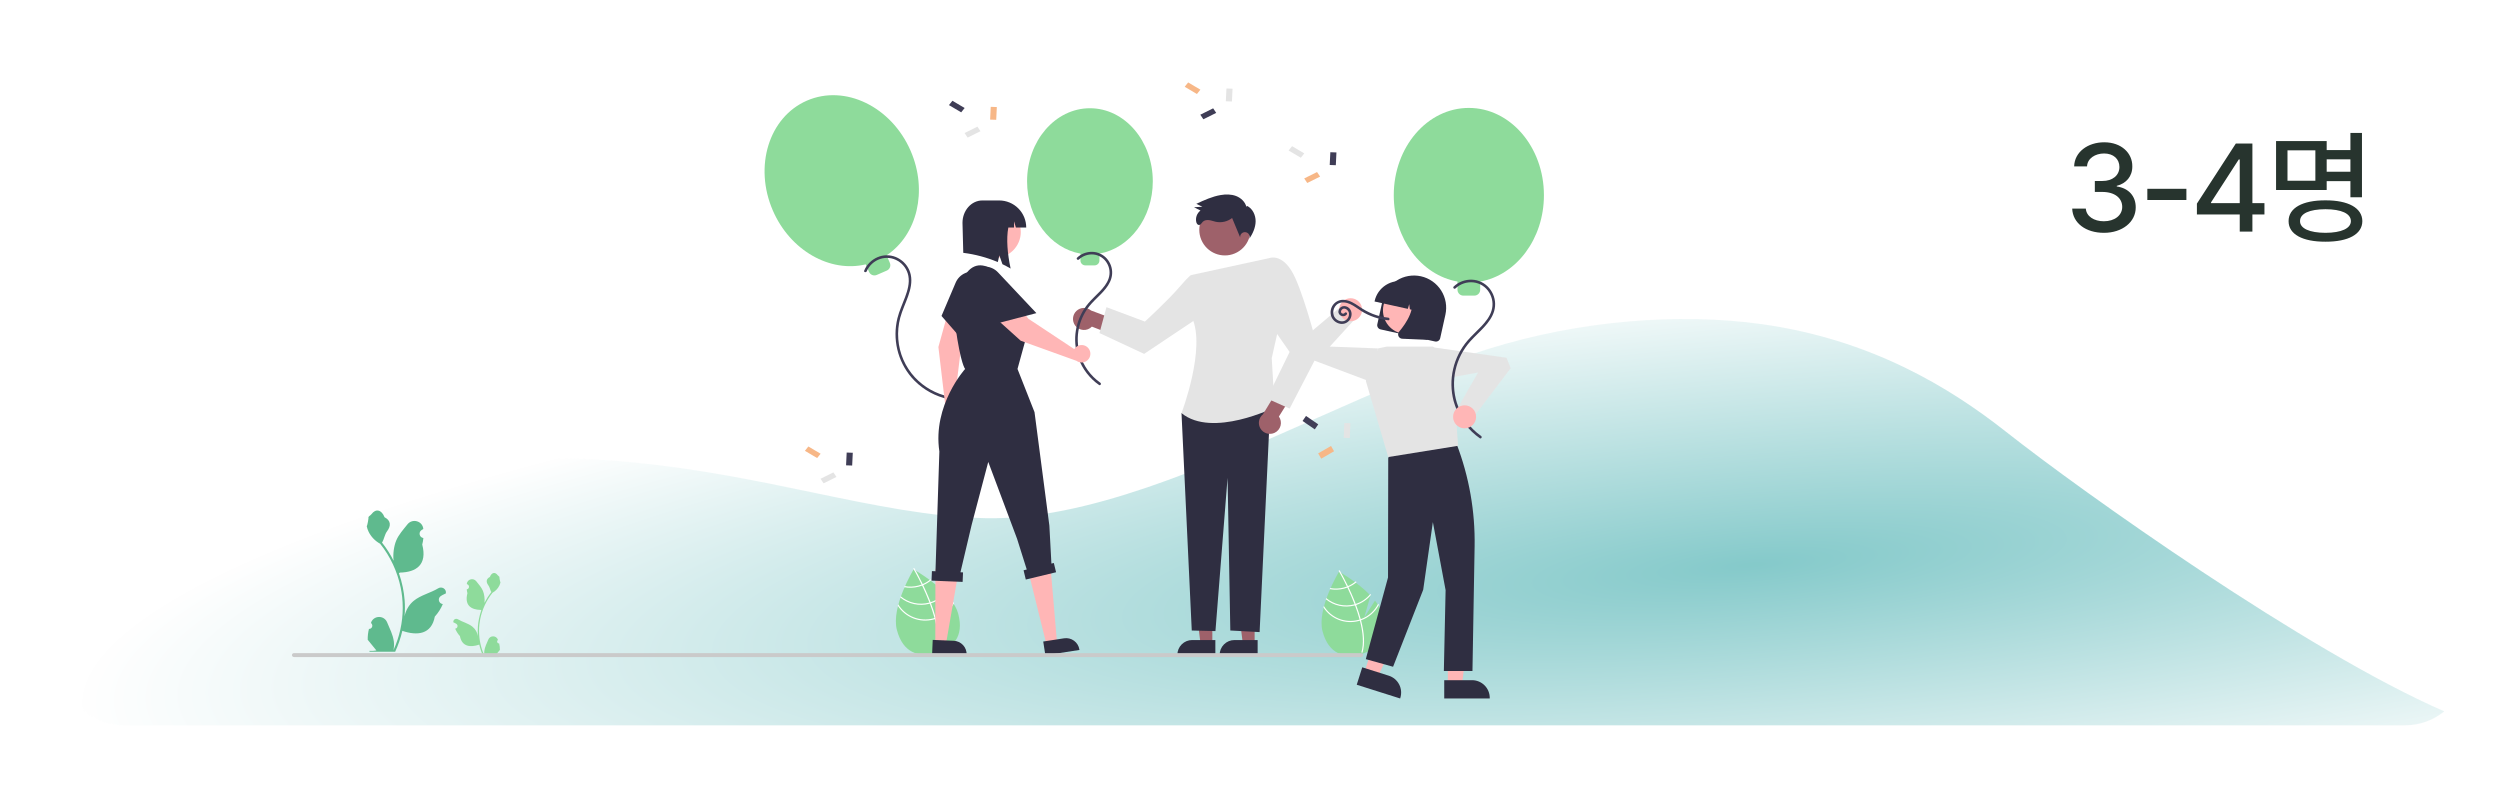 <svg width="321" height="101" viewBox="0 0 321 101" fill="none" xmlns="http://www.w3.org/2000/svg">
<g filter="url(#filter0_d_264_1152)">
<rect x="313.846" y="7.133" width="86" height="306" rx="8" transform="rotate(90 313.846 7.133)" fill="white"/>
</g>
<path opacity="0.5" fill-rule="evenodd" clip-rule="evenodd" d="M7.947 81.767V85.133C7.947 89.551 11.528 93.133 15.947 93.133L308.794 93.133C310.71 93.133 312.468 92.46 313.846 91.337C296.183 83.673 267.283 63.1 257.587 55.45C250.294 49.696 240.169 43.563 226.16 41.613C215.648 40.15 202.846 41.122 191.14 44.792C184.296 46.937 176.814 50.251 169.139 53.651C154.608 60.087 139.383 66.831 126.474 66.534C119.425 66.373 112.206 64.869 104.338 63.231C90.184 60.284 73.93 56.9 52.797 60.102C35.448 62.731 18.92 72.768 7.947 81.767Z" fill="url(#paint0_radial_264_1152)"/>
<path d="M47.373 80.752C47.749 80.776 47.957 80.308 47.672 80.035L47.644 79.923L47.655 79.896C48.036 78.988 49.326 78.994 49.704 79.903C50.039 80.71 50.465 81.519 50.57 82.372C50.617 82.748 50.596 83.132 50.513 83.501C51.298 81.787 51.711 79.914 51.711 78.031C51.711 77.558 51.685 77.085 51.632 76.613C51.588 76.227 51.528 75.843 51.451 75.463C51.031 73.408 50.121 71.451 48.809 69.816C48.178 69.471 47.652 68.932 47.334 68.286C47.22 68.053 47.13 67.802 47.088 67.547C47.16 67.557 47.359 66.463 47.304 66.396C47.404 66.244 47.584 66.169 47.693 66.021C48.236 65.284 48.985 65.412 49.376 66.414C50.211 66.835 50.219 67.534 49.706 68.206C49.381 68.634 49.336 69.213 49.05 69.67C49.079 69.708 49.11 69.744 49.139 69.782C49.679 70.474 50.145 71.218 50.539 71.999C50.428 71.131 50.592 70.085 50.872 69.41C51.19 68.642 51.787 67.995 52.313 67.33C52.945 66.532 54.24 66.88 54.351 67.892L54.354 67.921C54.276 67.966 54.2 68.012 54.125 68.062C53.699 68.344 53.846 69.004 54.351 69.082L54.362 69.084C54.334 69.365 54.286 69.644 54.215 69.919C54.89 72.527 53.434 73.477 51.354 73.52C51.308 73.544 51.264 73.567 51.218 73.59C51.428 74.183 51.597 74.791 51.721 75.408C51.833 75.953 51.911 76.504 51.955 77.057C52.009 77.755 52.004 78.456 51.945 79.153L51.949 79.128C52.098 78.361 52.515 77.644 53.12 77.147C54.021 76.407 55.294 76.134 56.266 75.539C56.734 75.253 57.334 75.623 57.252 76.166L57.248 76.192C57.103 76.251 56.962 76.319 56.826 76.395C56.748 76.439 56.671 76.486 56.596 76.535C56.17 76.817 56.317 77.478 56.822 77.556L56.834 77.558L56.858 77.562C56.609 78.151 56.263 78.698 55.83 79.17C55.408 81.448 53.597 81.664 51.659 81.001H51.658C51.446 81.923 51.136 82.825 50.739 83.684H47.455C47.443 83.647 47.433 83.61 47.422 83.573C47.726 83.592 48.032 83.575 48.331 83.519C48.087 83.22 47.843 82.919 47.6 82.62C47.594 82.614 47.589 82.608 47.584 82.602C47.461 82.449 47.336 82.297 47.213 82.144C47.205 81.675 47.261 81.206 47.373 80.752Z" fill="#5FBA8E"/>
<path d="M64.09 82.619C63.866 82.633 63.742 82.354 63.912 82.192L63.929 82.125L63.922 82.109C63.695 81.569 62.927 81.572 62.703 82.114C62.503 82.594 62.249 83.075 62.187 83.583C62.159 83.807 62.171 84.035 62.221 84.255C61.754 83.235 61.508 82.12 61.508 80.999C61.508 80.718 61.523 80.436 61.555 80.155C61.581 79.925 61.617 79.697 61.663 79.471C61.913 78.247 62.455 77.082 63.236 76.109C63.611 75.904 63.924 75.583 64.113 75.199C64.181 75.06 64.234 74.911 64.26 74.759C64.217 74.764 64.099 74.113 64.131 74.073C64.071 73.983 63.965 73.938 63.9 73.85C63.576 73.412 63.13 73.488 62.898 74.084C62.401 74.335 62.396 74.751 62.701 75.151C62.895 75.406 62.922 75.75 63.092 76.022C63.074 76.045 63.056 76.067 63.039 76.089C62.718 76.501 62.44 76.944 62.206 77.409C62.272 76.892 62.174 76.269 62.008 75.868C61.818 75.41 61.462 75.025 61.15 74.629C60.774 74.154 60.003 74.362 59.937 74.964L59.935 74.981C59.981 75.008 60.027 75.035 60.071 75.065C60.325 75.233 60.237 75.626 59.937 75.672L59.93 75.674C59.947 75.841 59.975 76.007 60.017 76.17C59.616 77.723 60.483 78.288 61.72 78.314C61.748 78.328 61.774 78.342 61.801 78.355C61.676 78.708 61.576 79.07 61.502 79.438C61.435 79.762 61.389 80.09 61.363 80.419C61.331 80.835 61.334 81.252 61.369 81.667L61.367 81.652C61.278 81.195 61.029 80.769 60.669 80.473C60.133 80.032 59.375 79.87 58.797 79.516C58.518 79.345 58.161 79.566 58.21 79.889L58.212 79.904C58.298 79.939 58.382 79.98 58.463 80.025C58.51 80.052 58.556 80.079 58.6 80.109C58.854 80.277 58.766 80.67 58.465 80.716L58.459 80.718L58.444 80.72C58.592 81.071 58.798 81.396 59.056 81.677C59.307 83.033 60.385 83.161 61.539 82.767H61.539C61.666 83.316 61.85 83.852 62.087 84.364H64.041C64.048 84.342 64.055 84.32 64.061 84.298C63.88 84.309 63.698 84.299 63.52 84.266C63.665 84.088 63.81 83.909 63.955 83.731C63.959 83.727 63.961 83.724 63.964 83.72C64.038 83.629 64.112 83.539 64.186 83.448C64.19 83.168 64.157 82.889 64.09 82.619Z" fill="#8EDB9B"/>
<path d="M161.094 82.675L159.581 82.675L158.861 76.84L161.094 76.84L161.094 82.675Z" fill="#9E616A"/>
<path d="M161.481 84.142L156.604 84.142V84.08C156.604 83.577 156.804 83.094 157.16 82.738C157.516 82.382 157.999 82.182 158.502 82.182H158.502L161.481 82.182L161.481 84.142Z" fill="#2F2E41"/>
<path d="M155.664 82.675L154.151 82.675L153.432 76.84L155.664 76.84L155.664 82.675Z" fill="#9E616A"/>
<path d="M156.052 84.142L151.174 84.142V84.08C151.174 83.577 151.374 83.094 151.73 82.738C152.086 82.382 152.569 82.182 153.072 82.182H153.072L156.052 82.182L156.052 84.142Z" fill="#2F2E41"/>
<path d="M138.047 41.79C138.168 41.956 138.324 42.094 138.504 42.193C138.684 42.293 138.883 42.352 139.088 42.366C139.294 42.38 139.499 42.349 139.691 42.275C139.883 42.201 140.056 42.085 140.198 41.937L143.192 43.106L144.346 41.46L140.095 39.869C139.831 39.646 139.493 39.528 139.147 39.538C138.801 39.547 138.471 39.683 138.218 39.92C137.966 40.156 137.809 40.478 137.777 40.822C137.746 41.167 137.842 41.511 138.047 41.79Z" fill="#9E616A"/>
<path d="M155.646 51.762L151.705 53.047L153.022 80.958L156.063 81.033L157.62 61.35L157.973 80.955L161.734 81.162L163.121 51.762H155.646Z" fill="#2F2E41"/>
<path d="M152.987 35.309L163.102 33.111L164.227 41.821L163.29 45.982L163.665 52.307C163.665 52.307 155.667 56.287 151.705 53.047C151.705 53.047 154.89 44.683 153.044 40.767L152.987 35.309Z" fill="#E4E4E4"/>
<path d="M154.741 36.54L152.989 35.308C152.989 35.308 152.886 35.164 151.426 36.871C149.966 38.578 147.005 41.292 147.005 41.292L142.069 39.441L141.17 42.764L146.906 45.437L155.027 40.013L154.741 36.54Z" fill="#E4E4E4"/>
<path d="M163.665 55.57C163.851 55.482 164.015 55.355 164.146 55.196C164.277 55.038 164.372 54.853 164.424 54.654C164.476 54.455 164.484 54.247 164.447 54.045C164.41 53.843 164.329 53.651 164.21 53.484L165.916 50.761L164.514 49.32L162.159 53.2C161.891 53.418 161.712 53.728 161.657 54.07C161.602 54.411 161.674 54.761 161.859 55.053C162.045 55.346 162.331 55.56 162.664 55.655C162.997 55.75 163.353 55.72 163.665 55.57Z" fill="#9E616A"/>
<path d="M161.525 34.826L163.103 33.11C163.103 33.11 164.861 32.498 166.297 35.661C167.733 38.825 169.337 45.241 169.337 45.241L165.587 52.465L162.674 51.164L165.587 45.19L162.505 40.766L161.525 34.826Z" fill="#E4E4E4"/>
<path d="M158.849 32.396C160.44 31.526 161.025 29.531 160.155 27.94C159.285 26.349 157.29 25.764 155.699 26.634C154.108 27.504 153.523 29.499 154.393 31.09C155.263 32.681 157.258 33.266 158.849 32.396Z" fill="#9E616A"/>
<path d="M160.043 26.579C159.887 25.927 159.344 25.412 158.719 25.171C158.093 24.93 157.397 24.932 156.736 25.044C155.639 25.23 154.615 25.703 153.606 26.172L154.384 26.544L153.311 26.605L154.14 27.034C153.918 27.203 153.75 27.431 153.654 27.693C153.559 27.954 153.54 28.238 153.601 28.509C153.644 28.687 153.758 28.883 153.941 28.889C154.162 28.896 154.277 28.639 154.431 28.481C154.637 28.271 154.962 28.224 155.253 28.264C155.545 28.304 155.821 28.416 156.108 28.478C156.472 28.553 156.847 28.549 157.209 28.465C157.571 28.382 157.91 28.22 158.203 27.992L159.237 30.483C159.227 30.389 159.239 30.294 159.272 30.206C159.305 30.117 159.358 30.038 159.427 29.973C159.496 29.908 159.579 29.86 159.669 29.833C159.76 29.806 159.855 29.8 159.948 29.816C160.041 29.831 160.13 29.868 160.206 29.924C160.282 29.979 160.345 30.052 160.389 30.135C160.433 30.219 160.457 30.311 160.459 30.406C160.461 30.5 160.441 30.594 160.401 30.679C160.849 30.004 161.209 29.237 161.222 28.427C161.234 27.616 160.832 26.763 160.097 26.423" fill="#2F2E41"/>
<path d="M121.992 76.888L120.594 79.087L121.408 76.225C119.688 74.43 117.307 73.117 117.307 73.117C117.307 73.117 114.375 77.936 115.164 80.9C115.953 83.864 117.991 84.43 120.165 83.852C122.338 83.273 123.825 81.769 123.036 78.805C122.86 78.145 122.479 77.497 121.992 76.888Z" fill="#8EDB9B"/>
<path d="M120.142 79.307L120.181 79.453C120.624 81.153 120.691 82.555 120.377 83.637C120.373 83.653 120.368 83.669 120.363 83.684L120.29 83.663L120.22 83.641C120.575 82.468 120.417 80.985 120.03 79.501C120.018 79.453 120.006 79.405 119.993 79.356C119.823 78.73 119.616 78.106 119.391 77.506C119.374 77.459 119.356 77.412 119.338 77.365C119.036 76.575 118.706 75.831 118.401 75.189C118.379 75.144 118.357 75.099 118.335 75.054C117.814 73.971 117.371 73.203 117.272 73.034C117.26 73.013 117.253 73.001 117.252 72.999L117.315 72.961L117.316 72.96L117.38 72.922C117.382 72.925 117.405 72.963 117.446 73.034C117.599 73.3 118.007 74.024 118.478 74.997C118.499 75.041 118.521 75.086 118.542 75.131C118.791 75.652 119.054 76.237 119.305 76.858C119.368 77.014 119.429 77.168 119.486 77.321C119.505 77.368 119.523 77.415 119.54 77.462C119.784 78.11 119.985 78.725 120.142 79.307Z" fill="white"/>
<path d="M118.477 74.998C118.43 75.017 118.383 75.037 118.334 75.055C118.202 75.105 118.068 75.148 117.932 75.184C117.351 75.34 116.743 75.363 116.153 75.252C116.133 75.299 116.113 75.345 116.092 75.392C116.715 75.515 117.357 75.493 117.97 75.329C118.116 75.29 118.259 75.244 118.4 75.19C118.447 75.172 118.495 75.152 118.541 75.132C118.926 74.968 119.284 74.747 119.602 74.476C119.56 74.444 119.52 74.413 119.48 74.383C119.178 74.636 118.84 74.843 118.477 74.998Z" fill="white"/>
<path d="M119.487 77.321C119.437 77.337 119.388 77.352 119.338 77.365C119.323 77.37 119.307 77.374 119.292 77.379C118.663 77.546 118.002 77.559 117.367 77.416C116.732 77.273 116.141 76.979 115.644 76.558C115.626 76.609 115.608 76.659 115.592 76.71C116.106 77.133 116.713 77.427 117.363 77.568C118.013 77.71 118.687 77.694 119.33 77.523C119.351 77.518 119.371 77.512 119.391 77.506C119.441 77.492 119.491 77.477 119.54 77.462C120.302 77.217 120.977 76.757 121.485 76.139C121.45 76.102 121.416 76.066 121.38 76.029C120.888 76.635 120.23 77.084 119.487 77.321Z" fill="white"/>
<path d="M120.141 79.307C120.091 79.325 120.041 79.341 119.991 79.356C119.938 79.373 119.884 79.389 119.829 79.403C118.984 79.628 118.088 79.572 117.277 79.244C116.466 78.917 115.782 78.335 115.329 77.587C115.312 77.654 115.295 77.721 115.279 77.788C115.762 78.526 116.465 79.094 117.289 79.41C118.113 79.726 119.015 79.774 119.868 79.548C119.922 79.534 119.976 79.519 120.029 79.501C120.08 79.486 120.13 79.47 120.18 79.453C121.181 79.1 122.011 78.381 122.502 77.439C122.472 77.39 122.441 77.342 122.409 77.293C121.944 78.234 121.13 78.956 120.141 79.307Z" fill="white"/>
<path d="M176.547 77.119L175.169 79.286L175.972 76.465C174.277 74.696 171.93 73.402 171.93 73.402C171.93 73.402 169.041 78.151 169.818 81.072C170.596 83.993 172.604 84.551 174.746 83.981C176.889 83.41 178.354 81.928 177.576 79.007C177.403 78.357 177.027 77.719 176.547 77.119Z" fill="#8EDB9B"/>
<path d="M174.721 79.501L174.759 79.645C175.196 81.321 175.262 82.702 174.953 83.769C174.949 83.784 174.943 83.8 174.939 83.815L174.867 83.794L174.798 83.773C175.148 82.616 174.992 81.155 174.611 79.693C174.599 79.646 174.587 79.598 174.574 79.55C174.407 78.933 174.203 78.317 173.981 77.726C173.964 77.68 173.946 77.634 173.929 77.588C173.631 76.809 173.306 76.076 173.005 75.444C172.984 75.399 172.962 75.354 172.941 75.31C172.427 74.243 171.991 73.486 171.893 73.319C171.881 73.299 171.875 73.287 171.873 73.285L171.936 73.247L171.936 73.246L171.999 73.209C172.001 73.212 172.024 73.249 172.064 73.319C172.215 73.581 172.618 74.295 173.081 75.254C173.102 75.297 173.124 75.342 173.145 75.386C173.39 75.899 173.649 76.476 173.896 77.088C173.958 77.242 174.018 77.394 174.075 77.544C174.093 77.59 174.111 77.637 174.128 77.683C174.368 78.322 174.566 78.928 174.721 79.501Z" fill="white"/>
<path d="M173.083 75.254C173.037 75.273 172.99 75.293 172.942 75.311C172.812 75.36 172.68 75.403 172.546 75.439C171.974 75.592 171.375 75.614 170.793 75.505C170.773 75.551 170.753 75.597 170.732 75.643C171.346 75.764 171.979 75.743 172.584 75.581C172.727 75.543 172.868 75.497 173.007 75.444C173.054 75.426 173.101 75.407 173.146 75.387C173.526 75.225 173.878 75.007 174.192 74.74C174.151 74.709 174.11 74.678 174.071 74.648C173.773 74.898 173.44 75.102 173.083 75.254Z" fill="white"/>
<path d="M174.074 77.545C174.026 77.561 173.977 77.575 173.928 77.588C173.913 77.593 173.898 77.597 173.883 77.601C173.263 77.766 172.612 77.779 171.986 77.638C171.36 77.497 170.777 77.207 170.287 76.793C170.27 76.842 170.253 76.892 170.236 76.942C170.743 77.359 171.341 77.649 171.982 77.788C172.622 77.928 173.287 77.912 173.921 77.744C173.941 77.738 173.96 77.733 173.98 77.727C174.03 77.713 174.079 77.698 174.127 77.683C174.878 77.442 175.543 76.989 176.043 76.379C176.009 76.343 175.975 76.307 175.941 76.272C175.456 76.868 174.807 77.311 174.074 77.545Z" fill="white"/>
<path d="M174.722 79.5C174.674 79.518 174.624 79.534 174.575 79.549C174.522 79.566 174.469 79.581 174.416 79.596C173.582 79.816 172.7 79.761 171.9 79.439C171.101 79.116 170.427 78.543 169.981 77.805C169.964 77.872 169.947 77.937 169.932 78.003C170.407 78.731 171.1 79.29 171.912 79.602C172.724 79.913 173.613 79.961 174.454 79.738C174.507 79.724 174.56 79.709 174.612 79.692C174.663 79.677 174.712 79.661 174.761 79.644C175.748 79.297 176.566 78.588 177.049 77.66C177.02 77.611 176.989 77.564 176.958 77.516C176.499 78.443 175.697 79.154 174.722 79.5Z" fill="white"/>
<path d="M148.019 23.283C148.019 18.1 144.405 13.898 139.948 13.898C135.49 13.898 131.877 18.1 131.877 23.283C131.877 27.984 134.849 31.878 138.728 32.562V33.446C138.728 33.613 138.794 33.773 138.912 33.892C139.031 34.01 139.191 34.076 139.358 34.076H140.538C140.705 34.076 140.865 34.01 140.984 33.892C141.102 33.773 141.168 33.613 141.168 33.446V32.562C145.047 31.878 148.019 27.984 148.019 23.283Z" fill="#8EDB9B"/>
<path d="M138.537 33.319C138.79 33.082 139.091 32.902 139.419 32.792C139.748 32.683 140.096 32.645 140.44 32.682C140.788 32.723 141.121 32.843 141.413 33.034C141.706 33.225 141.95 33.481 142.127 33.782C142.304 34.075 142.415 34.402 142.453 34.742C142.49 35.082 142.453 35.425 142.345 35.749C142.133 36.396 141.682 36.934 141.22 37.418C140.735 37.927 140.207 38.396 139.751 38.932C138.999 39.821 138.474 40.879 138.221 42.016C137.968 43.152 137.994 44.333 138.298 45.457C138.698 46.882 139.524 48.15 140.665 49.092C140.81 49.211 140.959 49.324 141.113 49.431C141.291 49.555 141.459 49.264 141.283 49.14C140.043 48.264 139.128 47.003 138.677 45.554C138.335 44.425 138.291 43.226 138.55 42.075C138.809 40.923 139.361 39.858 140.153 38.984C140.634 38.453 141.172 37.977 141.653 37.446C142.114 36.937 142.533 36.363 142.713 35.691C142.804 35.349 142.827 34.992 142.78 34.642C142.733 34.291 142.616 33.953 142.438 33.648C142.261 33.336 142.021 33.063 141.733 32.848C141.445 32.633 141.116 32.479 140.767 32.397C140.063 32.244 139.328 32.371 138.716 32.752C138.567 32.848 138.427 32.958 138.299 33.081C138.143 33.232 138.381 33.469 138.537 33.319Z" fill="#3F3D56"/>
<path d="M116.919 19.355C114.449 13.678 108.49 10.798 103.607 12.921C98.725 15.045 96.769 21.369 99.239 27.046C101.478 32.195 106.589 35.043 111.163 33.944L111.585 34.913C111.664 35.096 111.813 35.24 111.999 35.313C112.185 35.386 112.392 35.383 112.575 35.303L113.867 34.741C114.05 34.661 114.194 34.512 114.267 34.326C114.34 34.141 114.337 33.934 114.257 33.751L113.836 32.782C117.758 30.185 119.159 24.504 116.919 19.355Z" fill="#8EDB9B"/>
<path d="M111.285 34.836C111.445 34.467 111.682 34.135 111.979 33.862C112.275 33.59 112.626 33.383 113.008 33.254C113.383 33.128 113.782 33.085 114.175 33.129C114.568 33.173 114.947 33.302 115.286 33.507C115.634 33.714 115.935 33.992 116.167 34.324C116.399 34.656 116.559 35.033 116.634 35.431C116.806 36.353 116.526 37.293 116.208 38.152C115.875 39.052 115.46 39.926 115.229 40.861C114.906 42.175 114.9 43.547 115.21 44.864C115.519 46.181 116.137 47.405 117.011 48.438C118.113 49.714 119.563 50.64 121.184 51.103C121.383 51.159 121.584 51.206 121.786 51.248C121.998 51.29 122.088 50.966 121.876 50.923C120.189 50.576 118.652 49.713 117.477 48.454C116.232 47.108 115.479 45.379 115.343 43.55C115.269 42.623 115.354 41.691 115.594 40.792C115.849 39.844 116.282 38.957 116.608 38.033C116.919 37.152 117.14 36.206 116.944 35.273C116.764 34.452 116.266 33.736 115.559 33.282C115.22 33.058 114.84 32.904 114.441 32.829C114.041 32.753 113.631 32.758 113.234 32.842C112.423 33.026 111.712 33.512 111.247 34.201C111.133 34.373 111.038 34.556 110.961 34.747C110.878 34.947 111.203 35.034 111.285 34.836Z" fill="#3F3D56"/>
<path d="M185.905 87.926L187.717 87.925L188.58 80.934L185.904 80.934L185.905 87.926Z" fill="#FFB6B6"/>
<path d="M185.439 87.334L189.009 87.334H189.009C189.613 87.334 190.191 87.574 190.618 88C191.045 88.427 191.284 89.006 191.284 89.609V89.683L185.44 89.683L185.439 87.334Z" fill="#2F2E41"/>
<path d="M175.174 86.385L176.902 86.932L179.833 80.526L177.282 79.719L175.174 86.385Z" fill="#FFB6B6"/>
<path d="M174.913 85.682L178.317 86.758L178.317 86.758C178.892 86.94 179.372 87.343 179.65 87.879C179.928 88.414 179.982 89.038 179.8 89.613L179.778 89.684L174.205 87.921L174.913 85.682Z" fill="#2F2E41"/>
<path d="M179.256 55.994L178.25 58.831L178.222 74.147L175.369 84.633L178.871 85.611L182.739 75.723L183.98 67.038L185.615 75.774L185.39 86.156H189.064L189.341 70.157C189.419 65.663 188.633 61.197 187.025 57L179.256 55.994Z" fill="#2F2E41"/>
<path d="M178.058 44.502H183.997L186.478 46.983L187.22 57.24L178.25 58.684L175.369 48.897L176.938 44.738L178.058 44.502Z" fill="#E4E4E4"/>
<path d="M175.922 48.993L166.779 45.553L166.541 44.131L172.307 39.252L174.227 40.691L170.748 44.501L176.938 44.736L175.922 48.993Z" fill="#E4E4E4"/>
<path d="M173.418 41.248C174.235 41.248 174.897 40.586 174.897 39.77C174.897 38.953 174.235 38.291 173.418 38.291C172.601 38.291 171.939 38.953 171.939 39.77C171.939 40.586 172.601 41.248 173.418 41.248Z" fill="#FFB6B6"/>
<path d="M176.847 41.633L177.515 38.621C177.632 38.09 177.853 37.588 178.164 37.142C178.476 36.697 178.872 36.318 179.33 36.026C179.788 35.733 180.299 35.534 180.834 35.44C181.369 35.346 181.918 35.357 182.448 35.475C182.979 35.593 183.481 35.814 183.926 36.126C184.371 36.437 184.75 36.834 185.042 37.292C185.334 37.751 185.532 38.262 185.626 38.797C185.72 39.333 185.707 39.881 185.589 40.411L184.921 43.424C184.889 43.568 184.801 43.693 184.677 43.772C184.553 43.851 184.402 43.878 184.259 43.846L177.269 42.296C177.125 42.264 177 42.176 176.921 42.052C176.842 41.928 176.815 41.777 176.847 41.633Z" fill="#2F2E41"/>
<path d="M181.449 42.767C183.057 42.301 183.983 40.62 183.517 39.011C183.051 37.403 181.37 36.477 179.762 36.943C178.153 37.409 177.227 39.091 177.693 40.699C178.159 42.307 179.841 43.233 181.449 42.767Z" fill="#FFB6B6"/>
<path d="M176.504 38.65C176.692 37.804 177.209 37.067 177.941 36.601C178.672 36.135 179.558 35.978 180.405 36.165L181.008 36.298C181.854 36.487 182.591 37.004 183.057 37.735C183.523 38.467 183.68 39.353 183.493 40.2L183.48 40.26L182.206 39.978L182.042 38.666L181.685 39.862L181.027 39.716L180.944 39.054L180.764 39.658L176.49 38.71L176.504 38.65Z" fill="#2F2E41"/>
<path d="M179.565 43.16C179.523 43.066 179.508 42.962 179.523 42.86C179.538 42.758 179.581 42.662 179.648 42.584C180.556 41.511 181.948 39.465 181.068 37.818L181.005 37.699L184.45 38.463L183.303 43.635L180.051 43.494C180.018 43.492 179.985 43.488 179.953 43.481C179.867 43.462 179.788 43.423 179.72 43.367C179.653 43.311 179.599 43.24 179.565 43.16Z" fill="#2F2E41"/>
<path d="M183.762 44.562L193.433 45.938L193.974 47.274L189.403 53.288L187.217 52.299L189.787 47.826L183.693 48.939L183.762 44.562Z" fill="#E4E4E4"/>
<path d="M198.24 25.067C198.24 18.876 193.924 13.857 188.599 13.857C183.275 13.857 178.959 18.876 178.959 25.067C178.959 30.682 182.509 35.333 187.142 36.15V37.206C187.142 37.406 187.221 37.597 187.362 37.738C187.504 37.879 187.695 37.958 187.895 37.958H189.304C189.504 37.958 189.695 37.879 189.836 37.738C189.977 37.597 190.057 37.406 190.057 37.206V36.15C194.689 35.333 198.24 30.682 198.24 25.067Z" fill="#8EDB9B"/>
<path d="M186.889 37.029C187.195 36.742 187.56 36.524 187.959 36.391C188.357 36.258 188.78 36.214 189.197 36.261C189.607 36.309 190.001 36.45 190.349 36.673C190.696 36.896 190.988 37.195 191.203 37.548C191.422 37.896 191.562 38.287 191.615 38.695C191.668 39.102 191.632 39.517 191.51 39.909C191.272 40.679 190.75 41.324 190.206 41.902C189.625 42.518 188.989 43.082 188.434 43.723C187.529 44.774 186.893 46.03 186.581 47.382C186.269 48.733 186.29 50.14 186.641 51.482C187.112 53.207 188.107 54.743 189.488 55.878C189.655 56.014 189.828 56.145 190.005 56.269C190.183 56.393 190.351 56.101 190.175 55.978C188.696 54.933 187.601 53.431 187.057 51.704C186.644 50.355 186.585 48.923 186.887 47.546C187.189 46.168 187.84 44.892 188.779 43.839C189.349 43.202 189.992 42.635 190.569 42.004C191.122 41.4 191.629 40.722 191.856 39.924C191.97 39.521 192.003 39.099 191.954 38.683C191.904 38.267 191.772 37.865 191.566 37.5C191.361 37.127 191.08 36.801 190.743 36.541C190.406 36.281 190.018 36.094 189.605 35.991C188.765 35.798 187.883 35.944 187.151 36.398C186.971 36.512 186.804 36.644 186.651 36.791C186.495 36.942 186.733 37.18 186.889 37.029Z" fill="#3F3D56"/>
<path d="M188.055 55C188.871 55 189.533 54.338 189.533 53.522C189.533 52.705 188.871 52.043 188.055 52.043C187.238 52.043 186.576 52.705 186.576 53.522C186.576 54.338 187.238 55 188.055 55Z" fill="#FFB6B6"/>
<path d="M172.648 40.185C172.57 40.308 172.382 40.29 172.277 40.214C172.13 40.107 172.178 39.902 172.279 39.781C172.599 39.396 173.13 39.803 173.201 40.185C173.228 40.371 173.199 40.561 173.119 40.732C173.038 40.902 172.91 41.045 172.749 41.142C172.383 41.359 171.908 41.251 171.593 40.991C170.937 40.45 171.116 39.366 171.844 38.974C172.31 38.724 172.898 38.834 173.356 39.044C173.872 39.279 174.315 39.64 174.792 39.941C175.839 40.597 177.023 41.001 178.251 41.123C178.467 41.145 178.465 40.808 178.251 40.786C177.571 40.716 176.902 40.555 176.264 40.308C175.632 40.052 175.033 39.723 174.478 39.328C173.916 38.943 173.329 38.569 172.634 38.505C172.354 38.472 172.07 38.514 171.811 38.627C171.552 38.74 171.327 38.919 171.16 39.146C171.011 39.35 170.912 39.585 170.869 39.834C170.827 40.082 170.842 40.337 170.915 40.579C171.002 40.832 171.155 41.056 171.357 41.231C171.56 41.405 171.805 41.523 172.068 41.572C172.32 41.619 172.582 41.587 172.816 41.479C173.049 41.371 173.243 41.193 173.371 40.969C173.627 40.527 173.619 39.933 173.232 39.566C173.121 39.453 172.983 39.372 172.83 39.331C172.678 39.289 172.517 39.289 172.365 39.33C172.224 39.377 172.101 39.465 172.009 39.581C171.917 39.698 171.862 39.839 171.849 39.987C171.811 40.561 172.627 40.848 172.938 40.355C173.054 40.172 172.763 40.003 172.648 40.185Z" fill="#3F3D56"/>
<path d="M105.365 58.258L104.921 58.815L103.35 57.886L103.794 57.328L105.365 58.258Z" fill="#F7B787"/>
<path d="M107.008 60.652L107.4 61.238L105.75 62.059L105.357 61.473L107.008 60.652Z" fill="#E4E4E4"/>
<path d="M108.713 58.107L109.497 58.135L109.419 59.776L108.635 59.748L108.713 58.107Z" fill="#3F3D56"/>
<path d="M123.861 13.867L123.417 14.424L121.846 13.495L122.29 12.938L123.861 13.867Z" fill="#3F3D56"/>
<path d="M125.5 16.262L125.892 16.847L124.242 17.668L123.85 17.083L125.5 16.262Z" fill="#E4E4E4"/>
<path d="M127.209 13.717L127.993 13.745L127.915 15.385L127.131 15.357L127.209 13.717Z" fill="#F7B787"/>
<path d="M167.47 19.697L167.026 20.254L165.455 19.325L165.899 18.768L167.47 19.697Z" fill="#E4E4E4"/>
<path d="M169.109 22.09L169.502 22.675L167.851 23.496L167.459 22.911L169.109 22.09Z" fill="#F7B787"/>
<path d="M170.814 19.545L171.598 19.573L171.52 21.213L170.736 21.185L170.814 19.545Z" fill="#3F3D56"/>
<path d="M154.13 11.513L153.686 12.071L152.115 11.141L152.559 10.584L154.13 11.513Z" fill="#F7B787"/>
<path d="M155.769 13.908L156.162 14.494L154.511 15.315L154.119 14.729L155.769 13.908Z" fill="#3F3D56"/>
<path d="M157.475 11.363L158.259 11.391L158.18 13.031L157.396 13.004L157.475 11.363Z" fill="#E4E4E4"/>
<path d="M167.692 53.406L167.248 54.053L168.819 55.131L169.263 54.485L167.692 53.406Z" fill="#3F3D56"/>
<path d="M169.25 58.215L169.643 58.895L171.293 57.942L170.901 57.262L169.25 58.215Z" fill="#F7B787"/>
<path d="M172.53 56.212L173.314 56.244L173.393 54.34L172.608 54.308L172.53 56.212Z" fill="#E4E4E4"/>
<path d="M134.367 82.76L135.725 82.55L134.794 71.699L131.768 72.26L134.367 82.76Z" fill="#FFB6B6"/>
<path d="M133.951 82.371L136.626 81.958C137.078 81.888 137.539 82 137.908 82.271C138.277 82.541 138.524 82.947 138.594 83.399L138.603 83.454L134.223 84.131L133.951 82.371Z" fill="#2F2E41"/>
<path d="M120.092 82.626L121.465 82.685L123.135 73.045L120.108 73.045L120.092 82.626Z" fill="#FFB6B6"/>
<path d="M119.761 82.162L122.465 82.277H122.465C122.922 82.297 123.353 82.497 123.662 82.834C123.972 83.171 124.135 83.617 124.115 84.074L124.113 84.13L119.686 83.941L119.761 82.162Z" fill="#2F2E41"/>
<path d="M122.796 51.219C122.732 51.201 122.665 51.189 122.598 51.182L123.454 44.176L126.359 38.026C126.541 37.639 126.571 37.197 126.44 36.789C126.31 36.382 126.03 36.039 125.657 35.829C125.284 35.62 124.845 35.56 124.429 35.661C124.014 35.763 123.652 36.018 123.417 36.376C122.656 37.535 122.08 38.805 121.71 40.142L120.49 44.554L121.382 52.119C121.348 52.333 121.376 52.551 121.463 52.749C121.551 52.947 121.693 53.115 121.873 53.233C122.054 53.352 122.265 53.416 122.481 53.417C122.697 53.419 122.909 53.358 123.091 53.242C123.273 53.126 123.418 52.96 123.508 52.764C123.598 52.567 123.629 52.349 123.598 52.136C123.567 51.922 123.475 51.722 123.332 51.559C123.19 51.397 123.004 51.279 122.796 51.219Z" fill="#FFB6B6"/>
<path d="M124.558 44.768L120.889 40.57L122.706 36.294C122.944 35.735 123.392 35.29 123.953 35.055C124.515 34.821 125.145 34.815 125.711 35.039C126.277 35.263 126.732 35.699 126.981 36.254C127.229 36.81 127.251 37.44 127.041 38.011L124.558 44.768Z" fill="#2F2E41"/>
<path d="M130.66 31.386C131.542 29.771 130.949 27.746 129.334 26.863C127.719 25.981 125.694 26.574 124.811 28.189C123.929 29.804 124.522 31.829 126.137 32.712C127.752 33.595 129.777 33.001 130.66 31.386Z" fill="#FFB6B6"/>
<path d="M128.292 25.738H126.139C124.728 25.738 123.584 27.025 123.584 28.613L123.684 32.464C125.209 32.654 126.7 33.053 128.116 33.65L128.317 32.792L128.713 33.922C129.066 34.092 129.415 34.279 129.762 34.482C129.357 32.582 129.191 30.686 129.469 29.213H130.198V28.415L130.445 29.213H131.767C131.767 28.757 131.677 28.305 131.503 27.884C131.328 27.462 131.072 27.079 130.749 26.756C130.427 26.433 130.044 26.177 129.622 26.003C129.2 25.828 128.748 25.738 128.292 25.738Z" fill="#2F2E41"/>
<path d="M135.312 72.288L135.001 72.363L134.739 67.495L132.833 52.922L130.647 47.373L131.712 43.506C131.712 43.506 132.945 40.815 129.863 38.742L127.396 34.594C125.693 33.48 124.291 34.208 123.544 36.102C122.893 37.751 122.388 39.838 122.688 41.992C123.362 46.818 123.921 47.373 123.921 47.373C123.921 47.373 119.718 52.025 120.615 57.966L120.115 73.349L119.658 73.33L119.607 74.552L123.602 74.716L123.652 73.494L123.321 73.48L124.762 67.382L126.892 59.311L130.591 69.176L131.835 73.125L131.426 73.224L131.712 74.413L135.599 73.477L135.312 72.288Z" fill="#2F2E41"/>
<path d="M138.057 44.667C138.012 44.717 137.971 44.77 137.936 44.828L132.05 40.931L127.845 35.585C127.581 35.249 127.199 35.025 126.776 34.959C126.353 34.894 125.921 34.991 125.567 35.231C125.213 35.472 124.963 35.837 124.868 36.255C124.773 36.672 124.84 37.109 125.055 37.479C125.752 38.678 126.631 39.761 127.662 40.689L131.063 43.752L138.231 46.334C138.406 46.46 138.614 46.532 138.83 46.543C139.046 46.553 139.26 46.501 139.447 46.392C139.633 46.284 139.785 46.124 139.883 45.931C139.981 45.739 140.021 45.522 139.999 45.307C139.976 45.093 139.892 44.889 139.757 44.721C139.621 44.552 139.44 44.427 139.235 44.359C139.03 44.291 138.81 44.285 138.601 44.339C138.392 44.394 138.203 44.507 138.057 44.667Z" fill="#FFB6B6"/>
<path d="M133.072 40.206L127.677 41.613L124.664 38.076C124.27 37.613 124.072 37.014 124.113 36.407C124.154 35.8 124.43 35.233 124.883 34.827C125.336 34.422 125.93 34.209 126.538 34.234C127.146 34.26 127.72 34.523 128.137 34.966L133.072 40.206Z" fill="#2F2E41"/>
<path d="M174.772 84.364H37.738C37.672 84.364 37.607 84.337 37.56 84.29C37.513 84.242 37.486 84.178 37.486 84.111C37.486 84.045 37.513 83.981 37.56 83.933C37.607 83.886 37.672 83.859 37.738 83.859H174.772C174.839 83.859 174.903 83.886 174.95 83.933C174.998 83.981 175.024 84.045 175.024 84.111C175.024 84.178 174.998 84.242 174.95 84.29C174.903 84.337 174.839 84.364 174.772 84.364Z" fill="#CACACA"/>
<path d="M270.149 29.895C267.805 29.895 266.141 28.637 266.071 26.785H267.821C267.883 27.777 268.868 28.41 270.133 28.41C271.5 28.41 272.493 27.668 272.493 26.566C272.493 25.449 271.563 24.652 269.946 24.645H268.977V23.238H269.946C271.235 23.246 272.133 22.527 272.133 21.441C272.133 20.41 271.36 19.707 270.164 19.707C269.032 19.707 268.016 20.34 267.977 21.363H266.321C266.368 19.52 268.071 18.27 270.18 18.27C272.407 18.27 273.805 19.676 273.789 21.348C273.805 22.637 273.008 23.559 271.789 23.863V23.941C273.336 24.16 274.235 25.199 274.227 26.629C274.235 28.512 272.493 29.895 270.149 29.895ZM280.733 24.238V25.676H275.718V24.238H280.733ZM282.083 27.535V26.145L287.083 18.426H289.208V26.082H290.755V27.535H289.208V29.738H287.583V27.535H282.083ZM283.896 26.082H287.583V20.473H287.458L283.896 25.988V26.082ZM303.277 17.066V25.332H301.793V23.254H298.746V24.395H292.246V18.113H298.746V19.27H301.793V17.066H303.277ZM293.714 23.207H297.293V19.301H293.714V23.207ZM293.855 28.395C293.847 26.699 295.644 25.715 298.589 25.723C301.519 25.715 303.316 26.699 303.324 28.395C303.316 30.082 301.519 31.043 298.589 31.035C295.644 31.043 293.847 30.082 293.855 28.395ZM295.324 28.395C295.316 29.332 296.535 29.887 298.589 29.895C300.629 29.887 301.847 29.332 301.855 28.395C301.847 27.41 300.629 26.871 298.589 26.863C296.535 26.871 295.316 27.41 295.324 28.395ZM298.746 22.051H301.793V20.457H298.746V22.051Z" fill="#27342E"/>
<defs>
<filter id="filter0_d_264_1152" x="0.846" y="0.133" width="320" height="100" filterUnits="userSpaceOnUse" color-interpolation-filters="sRGB">
<feFlood flood-opacity="0" result="BackgroundImageFix"/>
<feColorMatrix in="SourceAlpha" type="matrix" values="0 0 0 0 0 0 0 0 0 0 0 0 0 0 0 0 0 0 127 0" result="hardAlpha"/>
<feOffset/>
<feGaussianBlur stdDeviation="3.5"/>
<feComposite in2="hardAlpha" operator="out"/>
<feColorMatrix type="matrix" values="0 0 0 0 0 0 0 0 0 0 0 0 0 0 0 0 0 0 0.14 0"/>
<feBlend mode="normal" in2="BackgroundImageFix" result="effect1_dropShadow_264_1152"/>
<feBlend mode="normal" in="SourceGraphic" in2="effect1_dropShadow_264_1152" result="shape"/>
</filter>
<radialGradient id="paint0_radial_264_1152" cx="0" cy="0" r="1" gradientUnits="userSpaceOnUse" gradientTransform="translate(224.322 72.453) rotate(175.001) scale(212.671 37.623)">
<stop stop-color="#0B9596"/>
<stop offset="1" stop-color="white"/>
</radialGradient>
</defs>
</svg>
